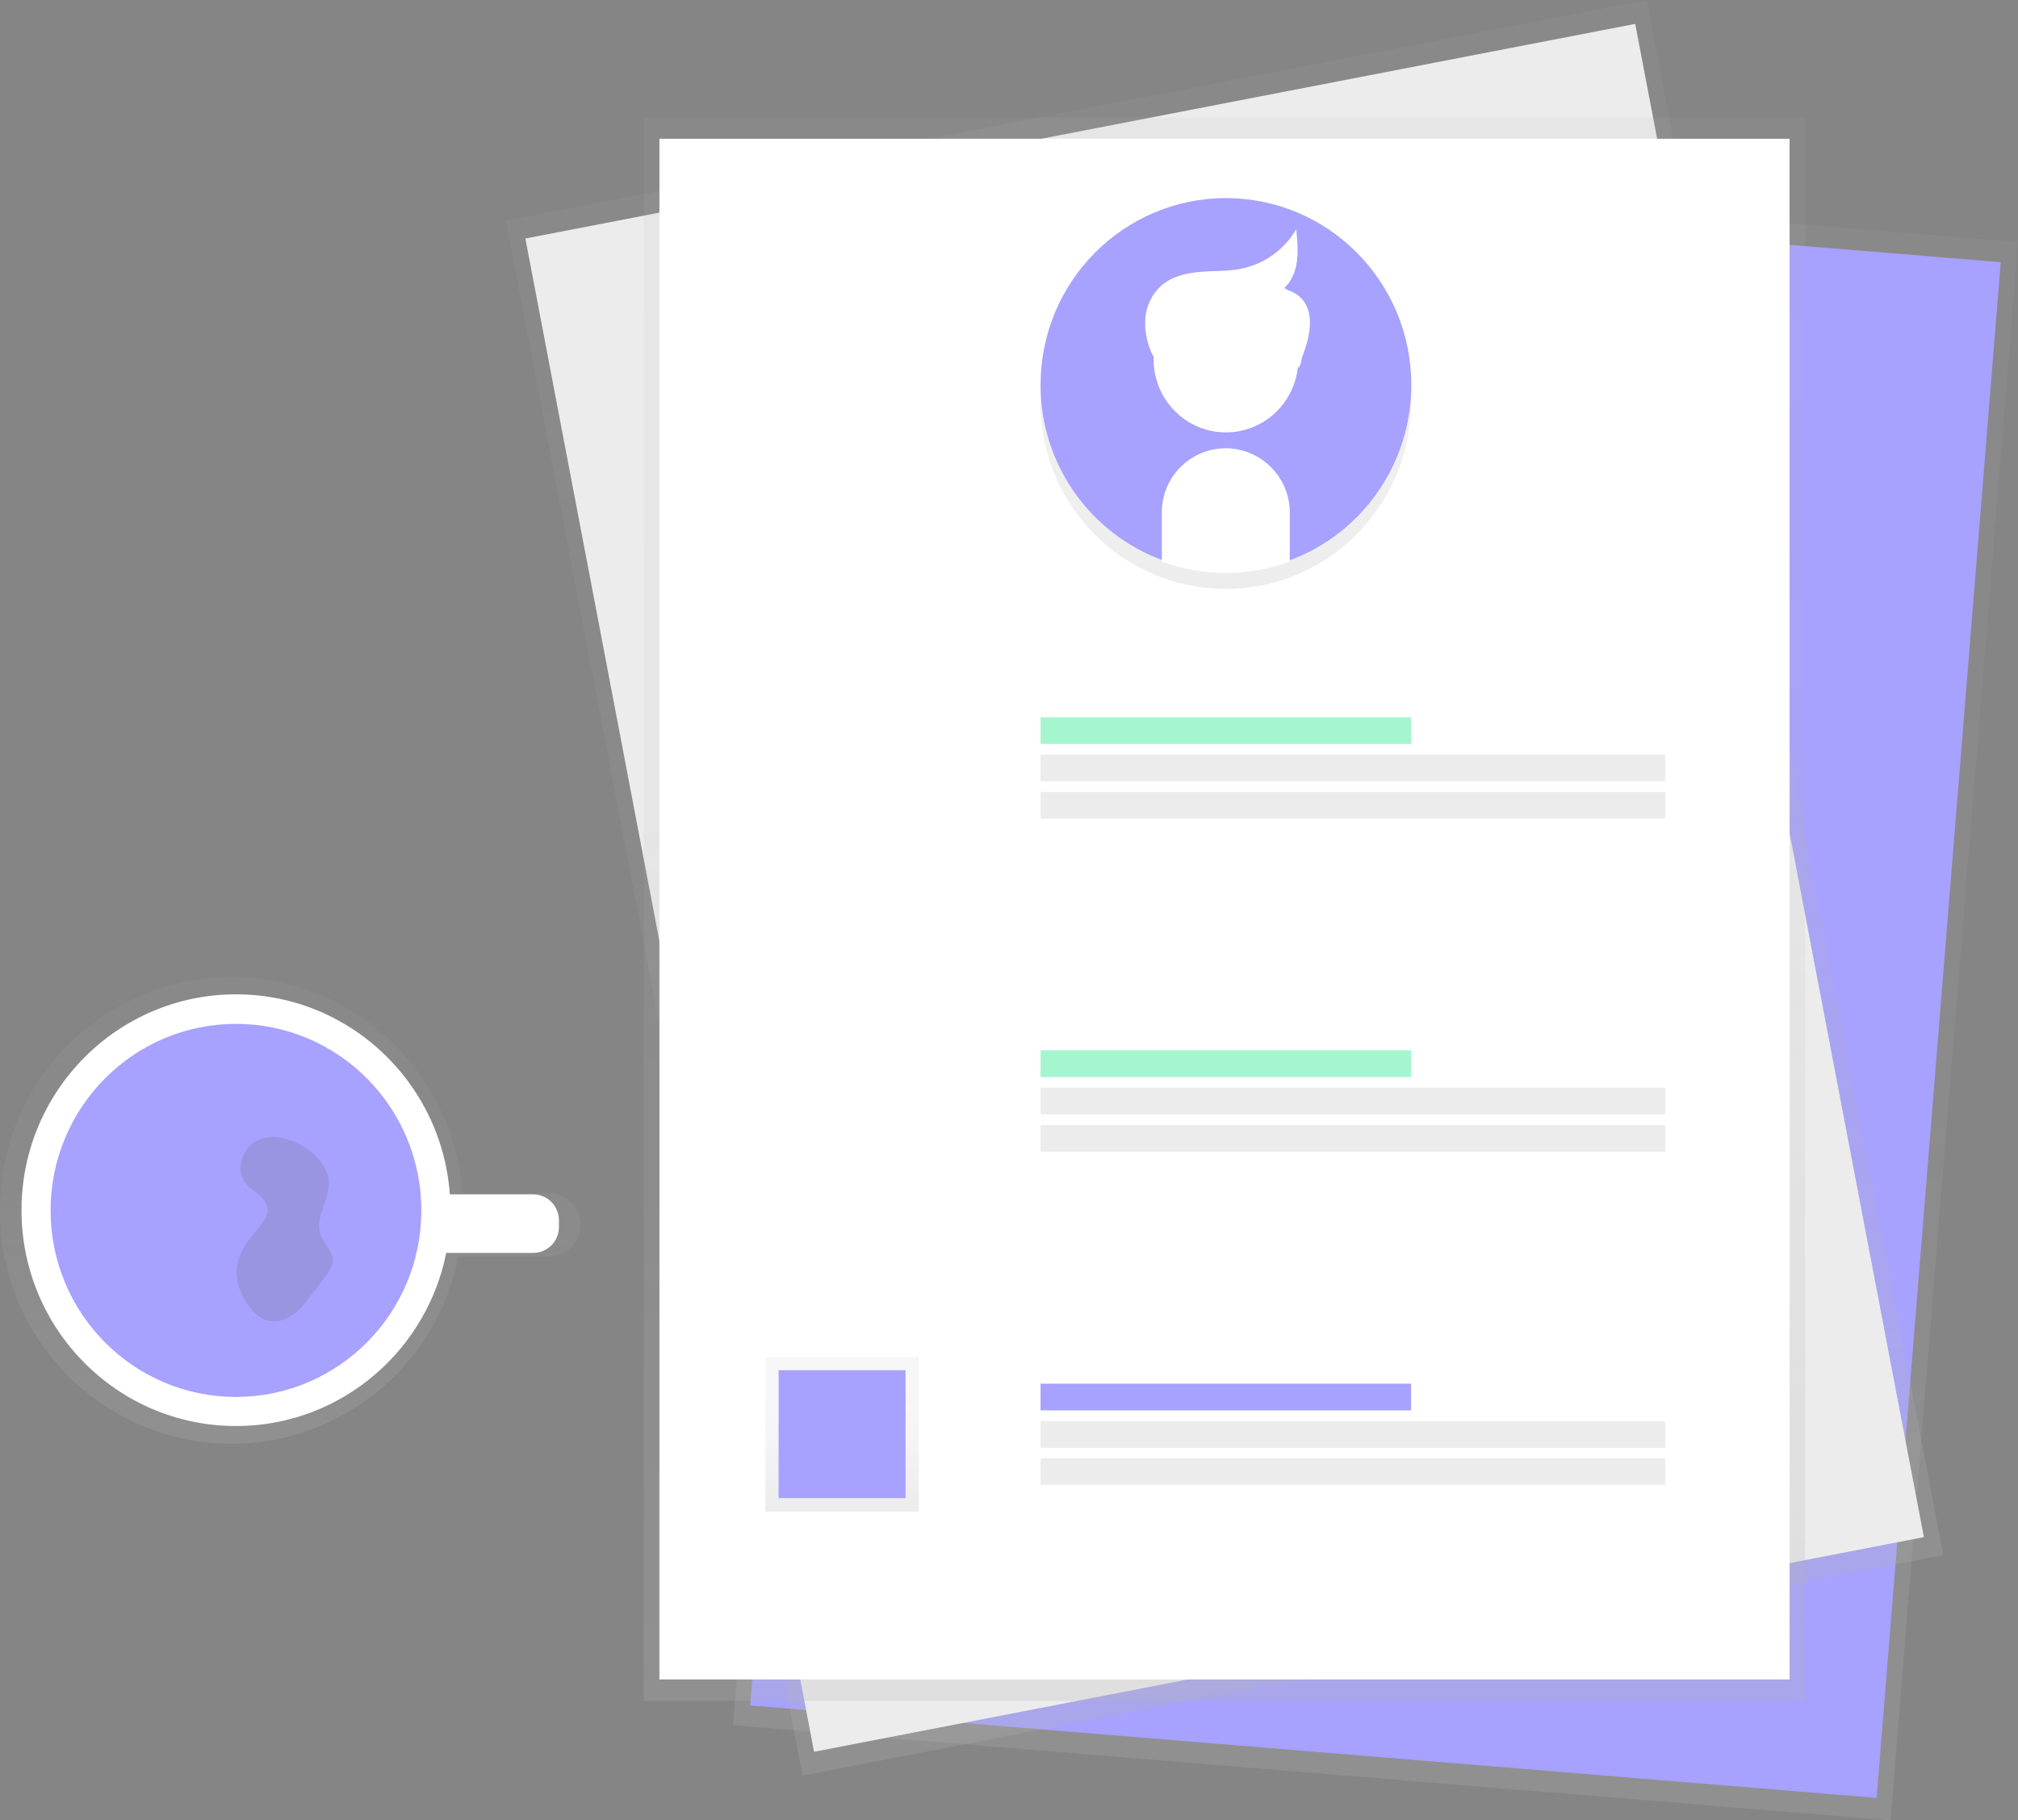 <?xml version="1.0" encoding="utf-8"?>
<!-- Generator: Adobe Illustrator 23.0.1, SVG Export Plug-In . SVG Version: 6.00 Build 0)  -->
<svg version="1.1" id="Camada_1" opacity="0.6" xmlns="http://www.w3.org/2000/svg" xmlns:xlink="http://www.w3.org/1999/xlink"
	 x="0px" y="0px" viewBox="0 0 853.5 770" style="enable-background:new 0 0 853.5 770;" xml:space="preserve">
<rect x="0" y="0" width="853.5" height="770" fill="#333333" stroke="none"/>
<style type="text/css">
	.st0{fill:url(#SVGID_1_);}
	.st1{fill:#6C63FF;}
	.st2{fill:url(#SVGID_2_);}
	.st3{fill:#E0E0E0;}
	.st4{fill:url(#SVGID_3_);}
	.st5{fill:#FFFFFF;}
	.st6{fill:url(#SVGID_4_);}
	.st7{fill:#FFFFFF;stroke:#FFFFFF;stroke-miterlimit:10;}
	.st8{fill:url(#SVGID_5_);}
	.st9{fill:#69F0AE;}
	.st10{fill:url(#SVGID_6_);}
	.st11{opacity:0.2;enable-background:new    ;}
</style>
<title>files</title>
<linearGradient id="SVGID_1_" gradientUnits="userSpaceOnUse" x1="786.785" y1="-2.372" x2="786.785" y2="667.7" gradientTransform="matrix(0.997 8.106875e-02 8.106875e-02 -0.997 -229.424 683.925)">
	<stop  offset="0" style="stop-color:#808080;stop-opacity:0.25"/>
	<stop  offset="0.54" style="stop-color:#808080;stop-opacity:0.12"/>
	<stop  offset="1" style="stop-color:#808080;stop-opacity:0.1"/>
</linearGradient>
<polygon class="st0" points="799.6,770 310,729.8 363.9,62.3 853.5,102.4 "/>
<polygon class="st1" points="793.7,760.5 317.3,721.4 369.8,71.8 846.2,110.9 "/>
<linearGradient id="SVGID_2_" gradientUnits="userSpaceOnUse" x1="611.579" y1="-79.361" x2="611.579" y2="590.933" gradientTransform="matrix(0.982 -0.189 -0.189 -0.982 -34.439 742.074)">
	<stop  offset="0" style="stop-color:#808080;stop-opacity:0.25"/>
	<stop  offset="0.54" style="stop-color:#808080;stop-opacity:0.12"/>
	<stop  offset="1" style="stop-color:#808080;stop-opacity:0.1"/>
</linearGradient>
<polygon class="st2" points="821.9,657.8 339.4,751.1 214,93.3 696.4,0 "/>
<polygon class="st3" points="813.7,650.2 344.3,741 222.2,100.9 691.6,10.1 "/>
<linearGradient id="SVGID_3_" gradientUnits="userSpaceOnUse" x1="517.93" y1="52.54" x2="517.93" y2="722.32" gradientTransform="matrix(1 0 0 -1 0 772)">
	<stop  offset="0" style="stop-color:#808080;stop-opacity:0.25"/>
	<stop  offset="0.54" style="stop-color:#808080;stop-opacity:0.12"/>
	<stop  offset="1" style="stop-color:#808080;stop-opacity:0.1"/>
</linearGradient>
<rect x="272.3" y="49.7" class="st4" width="491.2" height="669.8"/>
<rect x="278.9" y="58.7" class="st5" width="478" height="651.7"/>
<linearGradient id="SVGID_4_" gradientUnits="userSpaceOnUse" x1="-85.883" y1="1122.434" x2="-79.438" y2="968.34" gradientTransform="matrix(-1 1.000000e-02 1.000000e-02 1 425.34 -873.65)">
	<stop  offset="0" style="stop-color:#000000;stop-opacity:0.12"/>
	<stop  offset="0.55" style="stop-color:#000000;stop-opacity:9.000000e-02"/>
	<stop  offset="1" style="stop-color:#000000;stop-opacity:2.000000e-02"/>
</linearGradient>
<path class="st6" d="M440,171.1c0.5,43.6,36,78.5,79.3,78s78-36.3,77.5-79.9c-0.3-33.2-21.4-62.7-52.8-73.7l0.2,20.3
	c0.2,14.7-11.5,26.9-26.2,27.1l0,0c-14.7,0.1-26.7-11.7-26.9-26.4L491,96.2C459.9,108,439.6,138,440,171.1z"/>
<path class="st1" d="M596.9,162.8c0-43.6-35.1-79-78.4-79s-78.4,35.4-78.4,79c-0.1,33.2,20.7,62.9,51.9,74.3v-20.3
	c0-14.7,11.9-26.6,26.5-26.7l0,0c14.7,0.1,26.6,12,26.5,26.7v20.4C576.2,225.8,596.9,196.1,596.9,162.8z"/>
<ellipse class="st7" cx="518.5" cy="152" rx="30.1" ry="30.4"/>
<path class="st7" d="M518.4,190.1L518.4,190.1c-14.7,0.1-26.6,12-26.5,26.7v20.4c17.2,6.2,35.9,6.2,53.1,0v-20.4
	C545,202.1,533.1,190.2,518.4,190.1z"/>
<path class="st7" d="M488.1,150.3c-2.4-4.7-3.5-10-3.2-15.3c0.3-5.3,2.7-10.3,6.7-13.9c4.4-3.8,10.3-5.1,16.1-5.6s11.6-0.2,17.2-1.3
	c9.5-1.9,17.8-7.6,23-15.7c0.4,4.4,0.7,9-0.1,13.4s-3.1,8.7-6.9,11c4.6-2.1,4.1,2.9,3.1,5.9c2.3,2.8,7.8,3.2,8.1,6.8
	s0.2,7.3-1.2,10.6s0.1,9.1-3.4,9.4"/>
<path class="st5" d="M542.6,122.3c0,0,21,1.9,6.1,33.3"/>
<linearGradient id="SVGID_5_" gradientUnits="userSpaceOnUse" x1="356.175" y1="132.6" x2="356.175" y2="198" gradientTransform="matrix(1 0 0 -1 0 772)">
	<stop  offset="0" style="stop-color:#808080;stop-opacity:0.25"/>
	<stop  offset="0.54" style="stop-color:#808080;stop-opacity:0.12"/>
	<stop  offset="1" style="stop-color:#808080;stop-opacity:0.1"/>
</linearGradient>
<rect x="323.7" y="574" class="st8" width="64.9" height="65.4"/>
<rect x="329.3" y="579.6" class="st1" width="53.7" height="54.1"/>
<rect x="440.1" y="303.4" class="st9" width="156.7" height="11.3"/>
<rect x="440.1" y="319.2" class="st3" width="264.2" height="11.3"/>
<rect x="440.1" y="335" class="st3" width="264.2" height="11.3"/>
<rect x="440.1" y="444.3" class="st9" width="156.7" height="11.3"/>
<rect x="440.1" y="460.1" class="st3" width="264.2" height="11.3"/>
<rect x="440.1" y="475.9" class="st3" width="264.2" height="11.3"/>
<rect x="440.1" y="585.3" class="st1" width="156.7" height="11.3"/>
<rect x="440.1" y="601.1" class="st3" width="264.2" height="11.3"/>
<rect x="440.1" y="616.8" class="st3" width="264.2" height="11.3"/>
<linearGradient id="SVGID_6_" gradientUnits="userSpaceOnUse" x1="296.009" y1="96.34" x2="296.009" y2="293.7" gradientTransform="matrix(1 0 0 -1 -173.24 707)">
	<stop  offset="0" style="stop-color:#808080;stop-opacity:0.25"/>
	<stop  offset="0.54" style="stop-color:#808080;stop-opacity:0.12"/>
	<stop  offset="1" style="stop-color:#808080;stop-opacity:0.1"/>
</linearGradient>
<path class="st10" d="M232.2,504.7h-36.6c-3.7-51.1-46-91.4-97.7-91.4c-54.1,0-98,44.2-98,98.7s43.9,98.7,98,98.7
	c47.5,0,87.1-34,96-79.2h38.2c7.4,0,13.4-6,13.4-13.4C245.6,510.7,239.6,504.7,232.2,504.7L232.2,504.7z"/>
<path class="st5" d="M99.8,420.6c-50.1,0-90.7,40.9-90.7,91.3s40.6,91.3,90.7,91.3s90.7-40.9,90.7-91.3S149.9,420.6,99.8,420.6z
	 M99.8,589.8c-42.7,0-77.2-34.8-77.2-77.8s34.6-77.8,77.2-77.8s77.2,34.8,77.2,77.8S142.5,589.8,99.8,589.8L99.8,589.8z"/>
<path class="st5" d="M182.7,505.2h42.7c6.1,0,11,4.9,11,11v2.8c0,6.1-4.9,11-11,11l0,0h-42.7l0,0V505.2L182.7,505.2z"/>
<ellipse class="st1" cx="99.8" cy="512" rx="78.4" ry="78.9"/>
<path class="st11" d="M108.6,482.5c-6.1,3.2-9.1,12-5,17.6c1.6,2.2,4,3.7,6.1,5.5s3.8,4.4,3.5,7.2c-0.4,1.7-1.1,3.2-2.3,4.5
	c-4.1,5.4-9.2,10.6-10.5,17.3c-1.2,6.1,1,12.4,4.6,17.5c2,2.9,4.7,5.5,8.1,6.5c3.8,1,7.8-0.3,11-2.6s5.5-5.5,7.9-8.6l5.5-7.2
	c1.5-2,3-4.1,3.2-6.6c0.2-4.3-3.8-7.5-5.2-11.5c-2.5-7.5,4.4-15.2,3.5-23.1C137.4,487.2,119.1,477,108.6,482.5z"/>
</svg>

